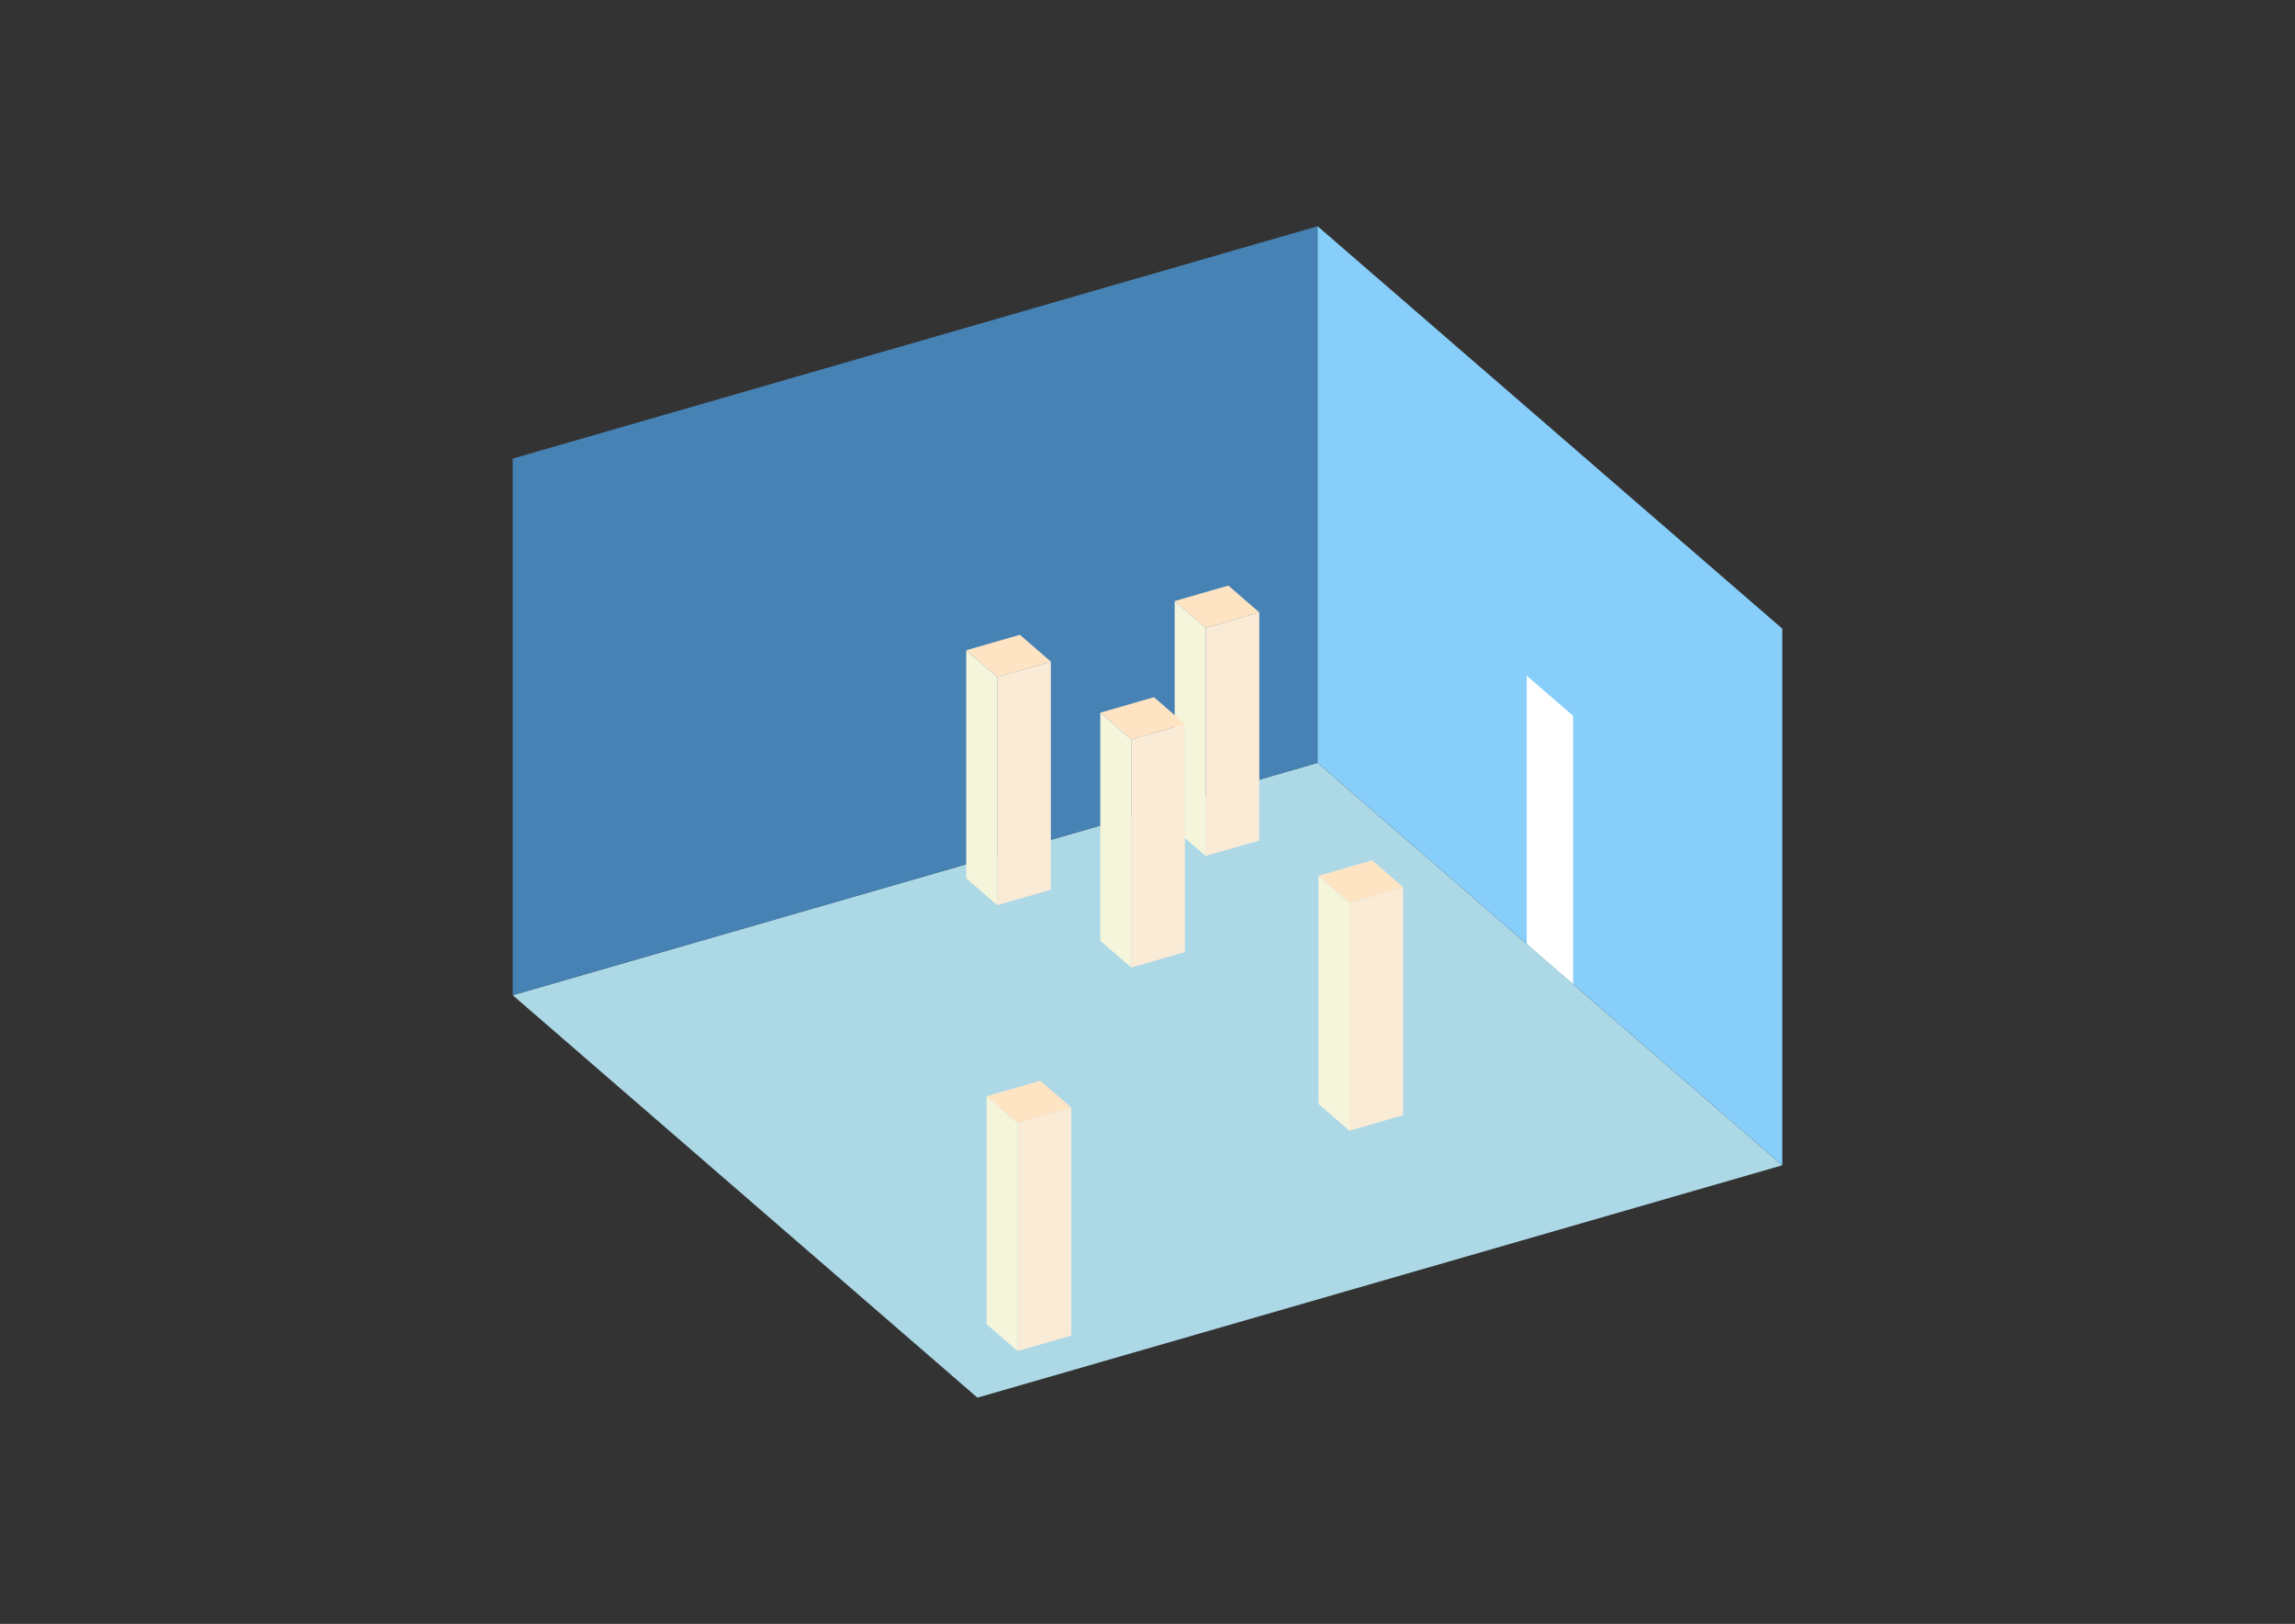 <?xml version="1.0" encoding="UTF-8"?>
<svg
  xmlns="http://www.w3.org/2000/svg"
  width="848"
  height="600"
  style="background-color:white"
>
  <rect width="100%" height="100%" fill="#333333" stroke="none"/>
  <polygon fill="lightblue" points="361.151,516.413 189.444,367.711 486.849,281.857 658.556,430.56" />
  <polygon fill="steelblue" points="189.444,367.711 189.444,169.44 486.849,83.587 486.849,281.857" />
  <polygon fill="lightskyblue" points="658.556,430.56 658.556,232.289 486.849,83.587 486.849,281.857" />
  <polygon fill="white" points="581.288,363.644 581.288,264.508 564.117,249.638 564.117,348.773" />
  <polygon fill="antiquewhite" points="498.621,417.782 498.621,333.517 518.448,327.794 518.448,412.059" />
  <polygon fill="beige" points="498.621,417.782 498.621,333.517 487.174,323.604 487.174,407.869" />
  <polygon fill="bisque" points="498.621,333.517 487.174,323.604 507.001,317.88 518.448,327.794" />
  <polygon fill="antiquewhite" points="376.005,499.208 376.005,414.943 395.832,409.22 395.832,493.484" />
  <polygon fill="beige" points="376.005,499.208 376.005,414.943 364.557,405.03 364.557,489.295" />
  <polygon fill="bisque" points="376.005,414.943 364.557,405.03 384.384,399.306 395.832,409.22" />
  <polygon fill="antiquewhite" points="445.485,316.263 445.485,231.998 465.312,226.275 465.312,310.54" />
  <polygon fill="beige" points="445.485,316.263 445.485,231.998 434.038,222.085 434.038,306.35" />
  <polygon fill="bisque" points="445.485,231.998 434.038,222.085 453.865,216.361 465.312,226.275" />
  <polygon fill="antiquewhite" points="417.996,357.506 417.996,273.241 437.823,267.517 437.823,351.782" />
  <polygon fill="beige" points="417.996,357.506 417.996,273.241 406.549,263.327 406.549,347.592" />
  <polygon fill="bisque" points="417.996,273.241 406.549,263.327 426.376,257.604 437.823,267.517" />
  <polygon fill="antiquewhite" points="368.461,334.442 368.461,250.177 388.288,244.454 388.288,328.719" />
  <polygon fill="beige" points="368.461,334.442 368.461,250.177 357.014,240.264 357.014,324.529" />
  <polygon fill="bisque" points="368.461,250.177 357.014,240.264 376.841,234.54 388.288,244.454" />
</svg>
